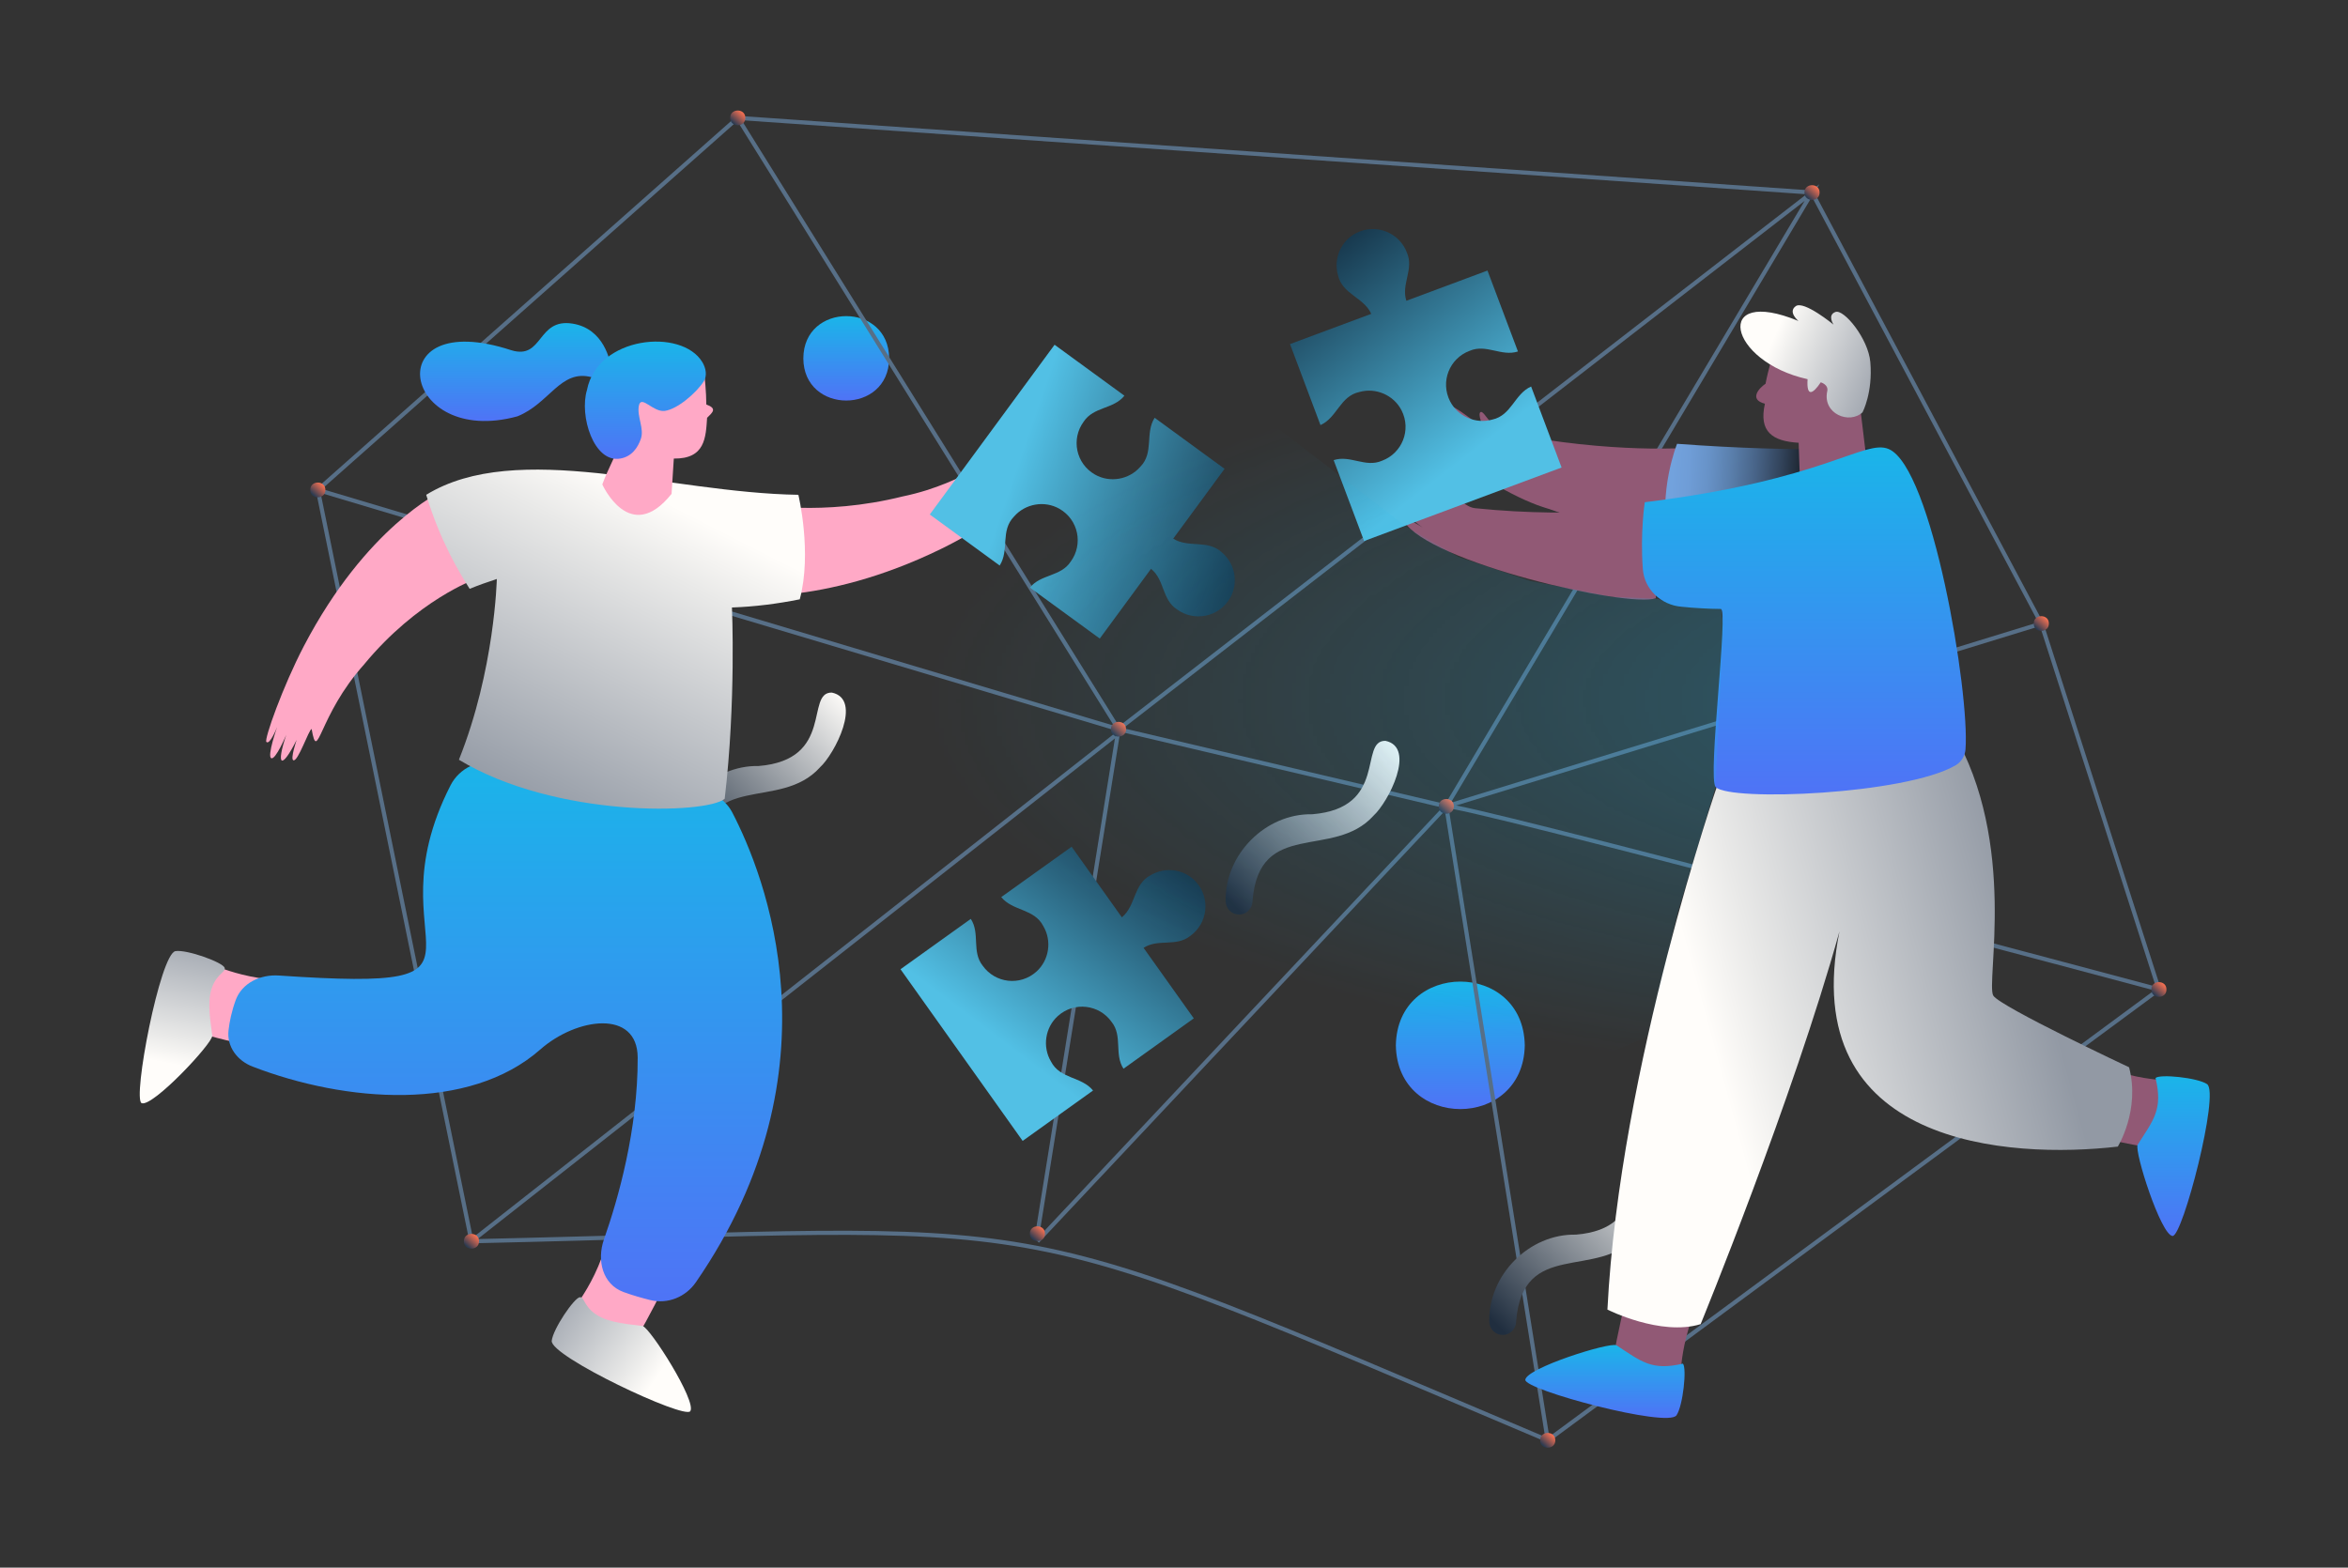 <svg width="566" height="378" viewBox="0 0 566 378" fill="none" xmlns="http://www.w3.org/2000/svg">
<rect x="0" y="0" width="566" height="378" fill="#333333" stroke="none"/>
<g clip-path="url(#clip0_38_203)">
<path d="M214.332 86.403C214.271 99.973 193.702 99.973 193.65 86.403C193.71 72.833 214.279 72.833 214.332 86.403Z" fill="url(#paint0_linear_38_203)"/>
<path d="M367.559 252.058C367.212 272.553 336.826 272.553 336.479 252.058C336.826 231.563 367.212 231.563 367.559 252.058Z" fill="url(#paint1_linear_38_203)"/>
<path d="M177.842 28.425L436.793 46.434L492.073 150.353L520.417 238.594L373.097 347.299C236.558 289.548 260.54 295.997 113.649 299.3L76.618 118.125L177.842 28.425Z" stroke="#576F87" stroke-miterlimit="10"/>
<path d="M113.649 299.3L268.738 177.433" stroke="#576F87" stroke-miterlimit="10"/>
<path d="M76.618 118.133L269.627 175.838L250.075 297.478" stroke="#576F87" stroke-miterlimit="10"/>
<path d="M492.073 150.353L348.633 194.436L373.097 347.299" stroke="#576F87" stroke-miterlimit="10"/>
<path d="M520.417 238.594C520.417 238.594 348.459 192.614 348.64 194.436" stroke="#576F87" stroke-miterlimit="10"/>
<path d="M269.627 175.838L436.793 46.434L348.633 194.436L269.627 175.838ZM269.627 175.838L177.842 28.425" stroke="#576F87" stroke-miterlimit="10"/>
<path d="M250.075 299.3L348.633 194.436" stroke="#576F87" stroke-miterlimit="10"/>
<path d="M179.658 28.426C179.696 30.792 175.981 30.792 176.019 28.426C175.981 26.059 179.696 26.059 179.658 28.426Z" fill="url(#paint2_linear_38_203)"/>
<path d="M350.456 194.436C350.493 196.802 346.779 196.802 346.817 194.436C346.779 192.069 350.493 192.069 350.456 194.436Z" fill="url(#paint3_linear_38_203)"/>
<path d="M438.616 46.433C438.654 48.8 434.939 48.8 434.977 46.433C434.939 44.067 438.654 44.067 438.616 46.433Z" fill="url(#paint4_linear_38_203)"/>
<path d="M493.889 150.353C493.926 152.72 490.212 152.72 490.249 150.353C490.212 147.987 493.926 147.987 493.889 150.353Z" fill="url(#paint5_linear_38_203)"/>
<path d="M251.891 297.478C251.928 299.845 248.214 299.845 248.252 297.478C248.214 295.112 251.928 295.112 251.891 297.478Z" fill="url(#paint6_linear_38_203)"/>
<path d="M271.442 175.838C271.48 178.204 267.766 178.204 267.803 175.838C267.766 173.472 271.48 173.472 271.442 175.838Z" fill="url(#paint7_linear_38_203)"/>
<path d="M374.913 347.299C374.95 349.665 371.236 349.665 371.273 347.299C371.236 344.933 374.95 344.933 374.913 347.299Z" fill="url(#paint8_linear_38_203)"/>
<path d="M522.233 238.594C522.271 240.96 518.556 240.96 518.594 238.594C518.556 236.227 522.271 236.227 522.233 238.594Z" fill="url(#paint9_linear_38_203)"/>
<path d="M78.433 118.133C78.471 120.499 74.757 120.499 74.794 118.133C74.757 115.766 78.471 115.766 78.433 118.133Z" fill="url(#paint10_linear_38_203)"/>
<path d="M115.465 299.3C115.503 301.667 111.788 301.667 111.826 299.3C111.788 296.934 115.503 296.934 115.465 299.3Z" fill="url(#paint11_linear_38_203)"/>
<path d="M288.335 212.678C285.585 209.594 280.936 208.898 277.395 211.022C273.16 213.207 273.831 218.424 270.433 221.191L258.325 204.166L241.358 216.314C244.115 219.724 249.314 219.051 251.491 223.3C253.609 226.853 252.908 231.518 249.841 234.277C245.893 237.823 239.881 237.067 236.89 232.863C234.17 229.454 236.309 225.084 234.019 221.569L217.074 233.71L246.519 275.101L263.486 262.952C260.729 259.543 255.53 260.215 253.352 255.967C251.235 252.413 251.936 247.749 255.002 244.99C258.95 241.444 264.963 242.2 267.954 246.403C270.674 249.813 268.534 254.182 270.825 257.698L287.77 245.557L275.669 228.554C279.173 226.256 283.528 228.403 286.926 225.674C291.115 222.672 291.868 216.64 288.335 212.678Z" fill="url(#paint12_linear_38_203)"/>
<path d="M331.092 196.688C321.426 207.408 303.501 197.271 301.919 217.282C301.919 219.074 300.473 220.525 298.687 220.525C296.901 220.525 295.455 219.074 295.455 217.282C295.221 206.025 305.106 196.106 316.325 196.341C334.694 194.844 327.506 178.499 333.971 178.635C341.482 180.215 334.641 193.475 331.085 196.688H331.092Z" fill="url(#paint13_linear_38_203)"/>
<path d="M197.642 185.054C187.975 195.774 170.051 185.636 168.469 205.648C168.469 207.439 167.022 208.891 165.236 208.891C163.451 208.891 162.004 207.439 162.004 205.648C161.77 194.391 171.656 184.472 182.874 184.706C201.243 183.209 194.055 166.865 200.52 167.001C208.032 168.581 201.191 181.841 197.634 185.054H197.642Z" fill="url(#paint14_linear_38_203)"/>
<path d="M394.642 298.054C384.975 308.774 367.051 298.636 365.469 318.648C365.469 320.439 364.022 321.891 362.236 321.891C360.451 321.891 359.004 320.439 359.004 318.648C358.77 307.391 368.656 297.472 379.874 297.706C398.243 296.209 391.055 279.865 397.52 280.001C405.032 281.581 398.191 294.841 394.634 298.054H394.642Z" fill="url(#paint15_linear_38_203)"/>
<path d="M404.139 130.024C404.139 130.024 394.125 130.123 373.315 122.699C358.269 118.427 336.14 99.399 349.846 107.76C349.846 107.76 343.773 102.43 344.496 101.395C345.212 100.359 350.93 104.781 350.93 104.781C344.632 99.127 345.144 97.214 352.663 102.279C352.663 102.279 348.746 98.786 349.28 98.061C350.056 96.995 356.755 103.058 357.493 102.846C357.493 102.846 356.054 99.663 356.951 99.338C357.802 99.028 359.731 103.7 362.857 104.328C388.701 109.544 407.665 107.942 407.665 107.942L404.146 130.032L404.139 130.024Z" fill="#915975"/>
<path d="M452.796 107.904C452.796 107.904 434.766 109.28 404.267 107.012C404.267 107.012 399.648 118.405 402.112 130.546C402.112 130.546 437.132 137.063 452.638 137.463L452.803 107.904H452.796Z" fill="url(#paint16_linear_38_203)"/>
<path d="M405.269 329.404C405.269 329.404 405.661 323.946 407.785 318.125L392.023 312.802C392.023 312.802 389.477 323.258 389.107 326.841C389.107 326.841 399.543 335.543 405.276 329.412L405.269 329.404Z" fill="#915975"/>
<path d="M405.668 328.813C405.668 328.814 405.667 328.815 405.666 328.815C398.103 330.583 395.669 328.3 389.665 324.392C388.022 323.538 367.898 329.888 367.687 332.708C367.499 335.15 402.021 344.373 404.131 341.266C405.711 338.948 406.66 329.812 405.672 328.811C405.67 328.809 405.668 328.81 405.668 328.813Z" fill="url(#paint17_linear_38_203)"/>
<path d="M520.199 260.344C520.199 260.344 514.759 259.981 508.942 257.887L503.729 273.732C503.729 273.732 514.164 276.227 517.735 276.575C517.735 276.575 526.347 266.059 520.199 260.336V260.344Z" fill="#915975"/>
<path d="M519.609 259.943C519.61 259.943 519.611 259.944 519.612 259.945C521.419 267.526 519.159 269.976 515.294 276.023C514.45 277.679 520.9 297.826 523.71 298.03C526.143 298.204 535.132 263.511 532.028 261.41C529.71 259.839 520.598 258.94 519.607 259.939C519.606 259.941 519.607 259.943 519.609 259.943Z" fill="url(#paint18_linear_38_203)"/>
<path d="M414.129 188.902C414.129 188.902 390.433 257.1 387.48 315.781C387.48 315.781 400.304 322.253 409.948 319.289C409.948 319.289 432.167 265.069 443.423 224.562C432.958 276.567 484.606 279.463 510.509 276.477C510.509 276.477 515.942 267.73 513.229 257.35C513.229 257.35 482.27 242.805 480.507 240.09C478.601 237.165 486.527 203.281 470.69 176.42L414.129 188.902Z" fill="url(#paint19_linear_38_203)"/>
<path d="M427.812 83.727C427.812 83.727 426.139 89.533 425.597 92.527C423.969 93.608 421.551 96.367 425.446 97.343C423.909 104.131 427.292 106.399 433.576 106.762C433.576 106.762 433.854 115.562 434.013 118.238C434.013 118.238 446.166 120.771 450.121 112.41L448.351 97.751C448.351 97.751 449.601 91.143 446.218 86.97C442.835 82.797 434.442 80.129 427.812 83.727Z" fill="#915975"/>
<path d="M450.852 87.295C451.492 94.681 448.976 99.421 448.976 99.421C445.796 102.385 439.37 99.784 440.447 94.439C440.907 92.739 438.902 92.187 438.902 92.187C437.064 94.961 435.429 95.921 435.73 91.431C416.442 87.159 412.788 68.856 433.523 77.392C433.523 77.392 430.901 75.245 432.875 73.823C434.849 72.402 441.984 78.276 441.984 78.276C441.984 78.276 440.417 75.963 442.451 75.222C444.485 74.481 450.362 81.648 450.852 87.295Z" fill="url(#paint20_linear_38_203)"/>
<path d="M399.136 144.26C392.408 146.626 344.353 135.619 338.401 125.64C338.619 124.332 342.952 127.212 342.952 127.212C342.952 127.212 336.397 122.495 337.014 121.391C337.632 120.287 343.743 124.143 343.743 124.143C336.924 119.123 337.256 117.172 345.227 121.489C345.227 121.489 340.993 118.39 341.452 117.618C342.123 116.484 349.371 121.867 350.087 121.58C350.087 121.58 348.346 118.548 349.205 118.14C350.019 117.747 352.392 122.207 355.564 122.54C381.784 125.231 400.515 121.935 400.515 121.935L399.136 144.26Z" fill="#915975"/>
<path d="M396.491 121.096C396.487 121.096 396.484 121.093 396.483 121.098C396.465 121.22 395.355 128.492 396.017 137.21C396.392 142.146 400.397 145.853 405.326 146.314C408.222 146.584 411.566 146.812 414.792 146.838C416.789 146.588 411.522 187.647 413.579 189.786C417.11 193.322 459.33 191.559 471.37 184.56C472.79 183.734 473.673 182.302 473.798 180.665C474.844 166.98 465.712 112.714 455.282 108.274C449.481 105.802 439.874 115.789 396.491 121.096Z" fill="url(#paint21_linear_38_203)"/>
<path d="M139.741 313.498C139.741 313.498 142.935 309.068 145.045 303.232L160.528 309.333C160.528 309.333 155.774 318.979 153.762 321.965C153.762 321.965 140.193 321.897 139.741 313.498Z" fill="#FFA9C6"/>
<path d="M139.809 312.788C141.014 312.689 140.69 315.744 145.226 317.792C148.511 319.274 154.056 319.539 154.893 319.728C156.701 320.136 168.033 337.977 166.39 340.283C164.974 342.272 132.628 327.053 132.998 323.311C133.276 320.514 138.415 312.893 139.809 312.78V312.788Z" fill="url(#paint22_linear_38_203)"/>
<path d="M53.442 233.476C53.442 233.476 58.505 235.494 64.66 236.106L62.588 252.67C62.588 252.67 52.093 250.425 48.718 249.208C48.718 249.208 45.44 235.993 53.434 233.483L53.442 233.476Z" fill="#FFA9C6"/>
<path d="M54.15 233.37C54.542 234.519 51.505 234.95 50.654 239.871C50.036 243.432 51.144 248.89 51.166 249.752C51.219 251.612 36.776 267.034 34.146 265.999C31.878 265.107 38.599 229.907 42.306 229.34C45.078 228.917 53.705 232.039 54.15 233.362V233.37Z" fill="url(#paint23_linear_38_203)"/>
<path d="M168.514 190.505C171.921 190.985 174.944 192.88 176.531 195.932C184.145 210.567 203.284 257.636 167.749 309.184C165.292 312.748 160.963 314.522 156.761 313.484C154.753 312.988 152.505 312.347 150.306 311.544C145.246 309.696 143.812 303.904 145.597 298.822C148.991 289.157 153.774 272.426 153.718 255.019C153.681 243.33 139.02 245.329 130.247 253.053C113.077 268.172 83.346 265.829 60.885 257.183C57.19 255.761 54.624 252.352 55.087 248.421C55.331 246.342 55.833 243.87 56.803 241.19C58.319 237.004 62.794 234.924 67.236 235.225C126.832 239.275 88.405 228.929 108.604 189.366C110.749 185.165 115.476 183.027 120.146 183.686L168.514 190.505Z" fill="url(#paint24_linear_38_203)"/>
<path d="M87.791 160.189C76.64 172.617 76.648 184.388 75.118 175.778C74.433 175.944 71.803 183.814 70.703 183.315C69.95 182.975 71.509 178.408 71.509 178.408C67.749 185.9 66.521 184.524 69 177.199C69 177.199 66.423 183.322 65.384 182.816C64.344 182.309 66.8 175.309 66.8 175.309C66.8 175.309 65.052 179.754 64.208 178.892C63.636 178.31 68.186 165.473 73.25 155.789C88.303 126.97 106.303 118.556 106.303 118.556L114.493 139.694C114.493 139.694 100.637 144.623 87.791 160.181V160.189Z" fill="#FFA9C6"/>
<path d="M217.624 119.698C233.974 116.326 241.034 107.511 237.161 115.154C237.816 115.426 244.582 110.656 245.17 111.714C245.569 112.44 241.621 115.184 241.621 115.184C249.073 111.389 249.254 113.234 242.925 117.656C242.925 117.656 248.613 114.262 249.156 115.283C249.698 116.303 243.58 120.484 243.58 120.484C243.58 120.484 247.611 117.944 247.784 119.146C247.897 119.955 236.648 127.575 226.846 132.361C197.688 146.604 176.75 143.421 176.75 143.421L182.649 121.527C182.649 121.527 198.072 124.581 217.617 119.698H217.624Z" fill="#FFA9C6"/>
<path d="M192.798 144.51C187.517 145.568 182.016 146.294 176.441 146.483C176.441 146.483 177.458 169.102 174.693 192.599C170.383 196.348 133.887 197.301 110.62 183.194C119.285 161.58 119.76 139.611 119.76 139.611C117.507 140.344 115.224 141.153 113.212 141.985C110.861 138.28 106.092 130.471 102.739 119.312C124.634 105.878 161.297 118.836 192.452 119.312C192.452 119.312 195.804 133.238 192.791 144.502L192.798 144.51Z" fill="url(#paint25_linear_38_203)"/>
<path d="M149.272 107.776C149.272 107.776 146.484 113.294 145.188 116.802C145.188 116.802 151.826 131.695 161.884 119.078L162.427 110.573C169.976 110.671 170.135 105.515 170.451 100.745C171.807 99.407 172.93 98.515 170.263 97.532C170.263 94.629 169.833 90.592 169.833 90.592C158.396 87.311 145.964 93.457 149.272 107.776Z" fill="#FFA9C6"/>
<path d="M147.444 89.754C147.447 89.524 147.388 89.099 147.357 88.871C147.126 87.137 145.659 79.251 138.015 78.034C129.419 76.659 130.978 86.804 123.263 84.453C90.812 73.808 96.764 108.048 124.732 100.389C132.536 97.256 135.105 88.948 142.621 90.955C144.669 91.502 147.413 91.873 147.444 89.754Z" fill="url(#paint26_linear_38_203)"/>
<path d="M149.524 110.573C149.527 110.573 149.529 110.572 149.532 110.572C152.34 110.079 153.762 107.895 154.483 105.821C155.345 103.342 153.519 100.452 153.995 97.871C154.512 95.066 157.39 99.435 160.22 99.082C163.253 98.704 167.835 94.755 169.618 91.993C170.526 90.588 170.161 88.734 169.292 87.304C164.279 79.046 144.029 81.052 141.496 94.031C139.591 100.275 143.16 111.687 149.517 110.573C149.519 110.573 149.522 110.573 149.524 110.573Z" fill="url(#paint27_linear_38_203)"/>
<path d="M236.716 112.5C241.222 109.393 239.286 113.816 237.025 115.267L236.716 112.5Z" fill="#EF9ABB"/>
<path d="M296.509 144.213C298.577 140.635 297.781 136.002 294.654 133.305C291.253 129.968 286.509 132.239 282.817 129.879L295.191 113.047L278.338 100.74C275.964 104.427 278.232 109.153 274.879 112.552C272.168 115.676 267.519 116.472 263.938 114.424C259.334 111.786 258.168 105.839 261.223 101.682C263.609 98.031 268.429 98.694 271.05 95.417L254.211 83.129L224.128 124.059L240.981 136.366C243.355 132.679 241.088 127.953 244.44 124.554C247.151 121.43 251.801 120.634 255.382 122.682C259.986 125.32 261.151 131.267 258.097 135.424C255.711 139.075 250.891 138.412 248.27 141.689L265.109 153.977L277.464 137.159C280.745 139.766 280.07 144.575 283.726 146.946C287.889 149.984 293.854 148.81 296.509 144.213Z" fill="url(#paint28_linear_38_203)"/>
<path d="M326.955 56.182C323.264 58.04 321.389 62.35 322.525 66.321C323.539 70.976 328.751 71.678 330.545 75.677L310.966 82.966L318.309 102.499C322.316 100.718 323.012 95.522 327.68 94.519C331.66 93.394 335.984 95.278 337.856 98.954C340.259 103.685 337.972 109.297 333.138 111.098C329.14 112.843 325.474 109.645 321.485 110.948L328.827 130.458L376.429 112.729L369.085 93.196C365.078 94.977 364.382 100.172 359.715 101.176C355.735 102.301 351.411 100.417 349.539 96.741C347.136 92.01 349.422 86.398 354.257 84.597C358.254 82.852 361.921 86.05 365.909 84.747L358.567 65.237L339.012 72.525C337.699 68.546 340.9 64.895 339.144 60.906C337.329 56.083 331.696 53.794 326.955 56.182Z" fill="url(#paint29_linear_38_203)"/>
</g>
<g opacity="0.37">
<mask id="mask0_38_203" style="mask-type:alpha" maskUnits="userSpaceOnUse" x="222" y="23" width="198" height="290">
<path d="M222.579 312.761L222.579 23.025L419.254 91.252L419.254 252.471L222.579 312.761Z" fill="url(#paint30_radial_38_203)" fill-opacity="0.6"/>
</mask>
<g mask="url(#mask0_38_203)">
<path d="M399.586 144.388L404.863 146.307L414.937 146.787L415.416 151.104L413.497 189.959L404.383 220.18L397.188 249.921L214.632 328.781L214.632 31.66L339.145 127.119L351.617 134.315L368.886 140.071L388.553 143.909L399.586 144.388Z" fill="#1AB5E9"/>
</g>
</g>
<defs>
<linearGradient id="paint0_linear_38_203" x1="203.991" y1="76.226" x2="203.991" y2="96.581" gradientUnits="userSpaceOnUse">
<stop stop-color="#1AB5E9"/>
<stop offset="1" stop-color="#4F73F6"/>
</linearGradient>
<linearGradient id="paint1_linear_38_203" x1="352.019" y1="236.687" x2="352.019" y2="267.429" gradientUnits="userSpaceOnUse">
<stop stop-color="#1AB5E9"/>
<stop offset="1" stop-color="#4F73F6"/>
</linearGradient>
<linearGradient id="paint2_linear_38_203" x1="176.727" y1="29.68" x2="179.11" y2="27.02" gradientUnits="userSpaceOnUse">
<stop stop-color="#2A3A51"/>
<stop offset="1" stop-color="#FF7352"/>
</linearGradient>
<linearGradient id="paint3_linear_38_203" x1="347.525" y1="195.691" x2="349.9" y2="193.022" gradientUnits="userSpaceOnUse">
<stop stop-color="#2A3A51"/>
<stop offset="1" stop-color="#FF7352"/>
</linearGradient>
<linearGradient id="paint4_linear_38_203" x1="435.685" y1="47.688" x2="438.06" y2="45.028" gradientUnits="userSpaceOnUse">
<stop stop-color="#2A3A51"/>
<stop offset="1" stop-color="#FF7352"/>
</linearGradient>
<linearGradient id="paint5_linear_38_203" x1="490.958" y1="151.608" x2="493.332" y2="148.94" gradientUnits="userSpaceOnUse">
<stop stop-color="#2A3A51"/>
<stop offset="1" stop-color="#FF7352"/>
</linearGradient>
<linearGradient id="paint6_linear_38_203" x1="248.96" y1="298.733" x2="251.335" y2="296.065" gradientUnits="userSpaceOnUse">
<stop stop-color="#2A3A51"/>
<stop offset="1" stop-color="#FF7352"/>
</linearGradient>
<linearGradient id="paint7_linear_38_203" x1="268.511" y1="177.093" x2="270.886" y2="174.432" gradientUnits="userSpaceOnUse">
<stop stop-color="#2A3A51"/>
<stop offset="1" stop-color="#FF7352"/>
</linearGradient>
<linearGradient id="paint8_linear_38_203" x1="371.982" y1="348.554" x2="374.356" y2="345.893" gradientUnits="userSpaceOnUse">
<stop stop-color="#2A3A51"/>
<stop offset="1" stop-color="#FF7352"/>
</linearGradient>
<linearGradient id="paint9_linear_38_203" x1="519.302" y1="239.849" x2="521.684" y2="237.188" gradientUnits="userSpaceOnUse">
<stop stop-color="#2A3A51"/>
<stop offset="1" stop-color="#FF7352"/>
</linearGradient>
<linearGradient id="paint10_linear_38_203" x1="75.502" y1="119.38" x2="77.877" y2="116.719" gradientUnits="userSpaceOnUse">
<stop stop-color="#2A3A51"/>
<stop offset="1" stop-color="#FF7352"/>
</linearGradient>
<linearGradient id="paint11_linear_38_203" x1="112.534" y1="300.555" x2="114.909" y2="297.895" gradientUnits="userSpaceOnUse">
<stop stop-color="#2A3A51"/>
<stop offset="1" stop-color="#FF7352"/>
</linearGradient>
<linearGradient id="paint12_linear_38_203" x1="301.351" y1="196.693" x2="253.361" y2="260.054" gradientUnits="userSpaceOnUse">
<stop stop-color="#040B1B"/>
<stop offset="1" stop-color="#52C0E5"/>
</linearGradient>
<linearGradient id="paint13_linear_38_203" x1="336.992" y1="179.119" x2="297.319" y2="218.236" gradientUnits="userSpaceOnUse">
<stop stop-color="#FFFDFA"/>
<stop offset="1" stop-color="#202E3F"/>
</linearGradient>
<linearGradient id="paint14_linear_38_203" x1="203.541" y1="167.485" x2="163.868" y2="206.602" gradientUnits="userSpaceOnUse">
<stop stop-color="#FFFDFA"/>
<stop offset="1" stop-color="#202E3F"/>
</linearGradient>
<linearGradient id="paint15_linear_38_203" x1="400.541" y1="280.485" x2="360.868" y2="319.602" gradientUnits="userSpaceOnUse">
<stop stop-color="#FFFDFA"/>
<stop offset="1" stop-color="#202E3F"/>
</linearGradient>
<linearGradient id="paint16_linear_38_203" x1="437.697" y1="121.799" x2="402.789" y2="119.704" gradientUnits="userSpaceOnUse">
<stop offset="0.14" stop-color="#212B38"/>
<stop offset="0.25" stop-color="#314259"/>
<stop offset="0.43" stop-color="#486488"/>
<stop offset="0.6" stop-color="#5A7FAC"/>
<stop offset="0.75" stop-color="#6792C7"/>
<stop offset="0.89" stop-color="#6F9DD7"/>
<stop offset="1" stop-color="#72A2DD"/>
</linearGradient>
<linearGradient id="paint17_linear_38_203" x1="386.881" y1="324.313" x2="386.881" y2="341.898" gradientUnits="userSpaceOnUse">
<stop stop-color="#1AB5E9"/>
<stop offset="1" stop-color="#4F73F6"/>
</linearGradient>
<linearGradient id="paint18_linear_38_203" x1="523.945" y1="259.519" x2="523.945" y2="298.031" gradientUnits="userSpaceOnUse">
<stop stop-color="#1AB5E9"/>
<stop offset="1" stop-color="#4F73F6"/>
</linearGradient>
<linearGradient id="paint19_linear_38_203" x1="491.41" y1="232.296" x2="413.264" y2="253.624" gradientUnits="userSpaceOnUse">
<stop stop-color="#9299A4"/>
<stop offset="0.81" stop-color="#E9E9E8"/>
<stop offset="1" stop-color="#FFFDFA"/>
</linearGradient>
<linearGradient id="paint20_linear_38_203" x1="457.354" y1="93.623" x2="427.661" y2="81.191" gradientUnits="userSpaceOnUse">
<stop stop-color="#9299A4"/>
<stop offset="0.81" stop-color="#E9E9E8"/>
<stop offset="1" stop-color="#FFFDFA"/>
</linearGradient>
<linearGradient id="paint21_linear_38_203" x1="434.843" y1="107.888" x2="434.843" y2="191.558" gradientUnits="userSpaceOnUse">
<stop stop-color="#1AB5E9"/>
<stop offset="1" stop-color="#4F73F6"/>
</linearGradient>
<linearGradient id="paint22_linear_38_203" x1="129.08" y1="311.926" x2="158.489" y2="331.927" gradientUnits="userSpaceOnUse">
<stop stop-color="#9299A4"/>
<stop offset="0.81" stop-color="#E9E9E8"/>
<stop offset="1" stop-color="#FFFDFA"/>
</linearGradient>
<linearGradient id="paint23_linear_38_203" x1="48.589" y1="222.4" x2="41.984" y2="256.692" gradientUnits="userSpaceOnUse">
<stop stop-color="#9299A4"/>
<stop offset="0.81" stop-color="#E9E9E8"/>
<stop offset="1" stop-color="#FFFDFA"/>
</linearGradient>
<linearGradient id="paint24_linear_38_203" x1="121.711" y1="182.604" x2="121.711" y2="314.859" gradientUnits="userSpaceOnUse">
<stop stop-color="#1AB5E9"/>
<stop offset="1" stop-color="#4F73F6"/>
</linearGradient>
<linearGradient id="paint25_linear_38_203" x1="120.234" y1="192.485" x2="157.458" y2="119.437" gradientUnits="userSpaceOnUse">
<stop stop-color="#9299A4"/>
<stop offset="0.81" stop-color="#E9E9E8"/>
<stop offset="1" stop-color="#FFFDFA"/>
</linearGradient>
<linearGradient id="paint26_linear_38_203" x1="124.35" y1="77.906" x2="124.35" y2="101.517" gradientUnits="userSpaceOnUse">
<stop stop-color="#1AB5E9"/>
<stop offset="1" stop-color="#4F73F6"/>
</linearGradient>
<linearGradient id="paint27_linear_38_203" x1="155.674" y1="82.367" x2="155.674" y2="110.649" gradientUnits="userSpaceOnUse">
<stop stop-color="#1AB5E9"/>
<stop offset="1" stop-color="#4F73F6"/>
</linearGradient>
<linearGradient id="paint28_linear_38_203" x1="315.768" y1="151.566" x2="240.561" y2="125.842" gradientUnits="userSpaceOnUse">
<stop stop-color="#040B1B"/>
<stop offset="1" stop-color="#52C0E5"/>
</linearGradient>
<linearGradient id="paint29_linear_38_203" x1="314.884" y1="39.471" x2="363.665" y2="102.226" gradientUnits="userSpaceOnUse">
<stop stop-color="#040B1B"/>
<stop offset="1" stop-color="#52C0E5"/>
</linearGradient>
<radialGradient id="paint30_radial_38_203" cx="0" cy="0" r="1" gradientUnits="userSpaceOnUse" gradientTransform="translate(521.423 168.866) rotate(-180) scale(298.844 95.393)">
<stop offset="0.368" stop-color="#1AB5E9"/>
<stop offset="1" stop-color="#1AB5E9" stop-opacity="0"/>
</radialGradient>
<clipPath id="clip0_38_203">
<rect width="565.081" height="378" fill="white"/>
</clipPath>
</defs>
</svg>
